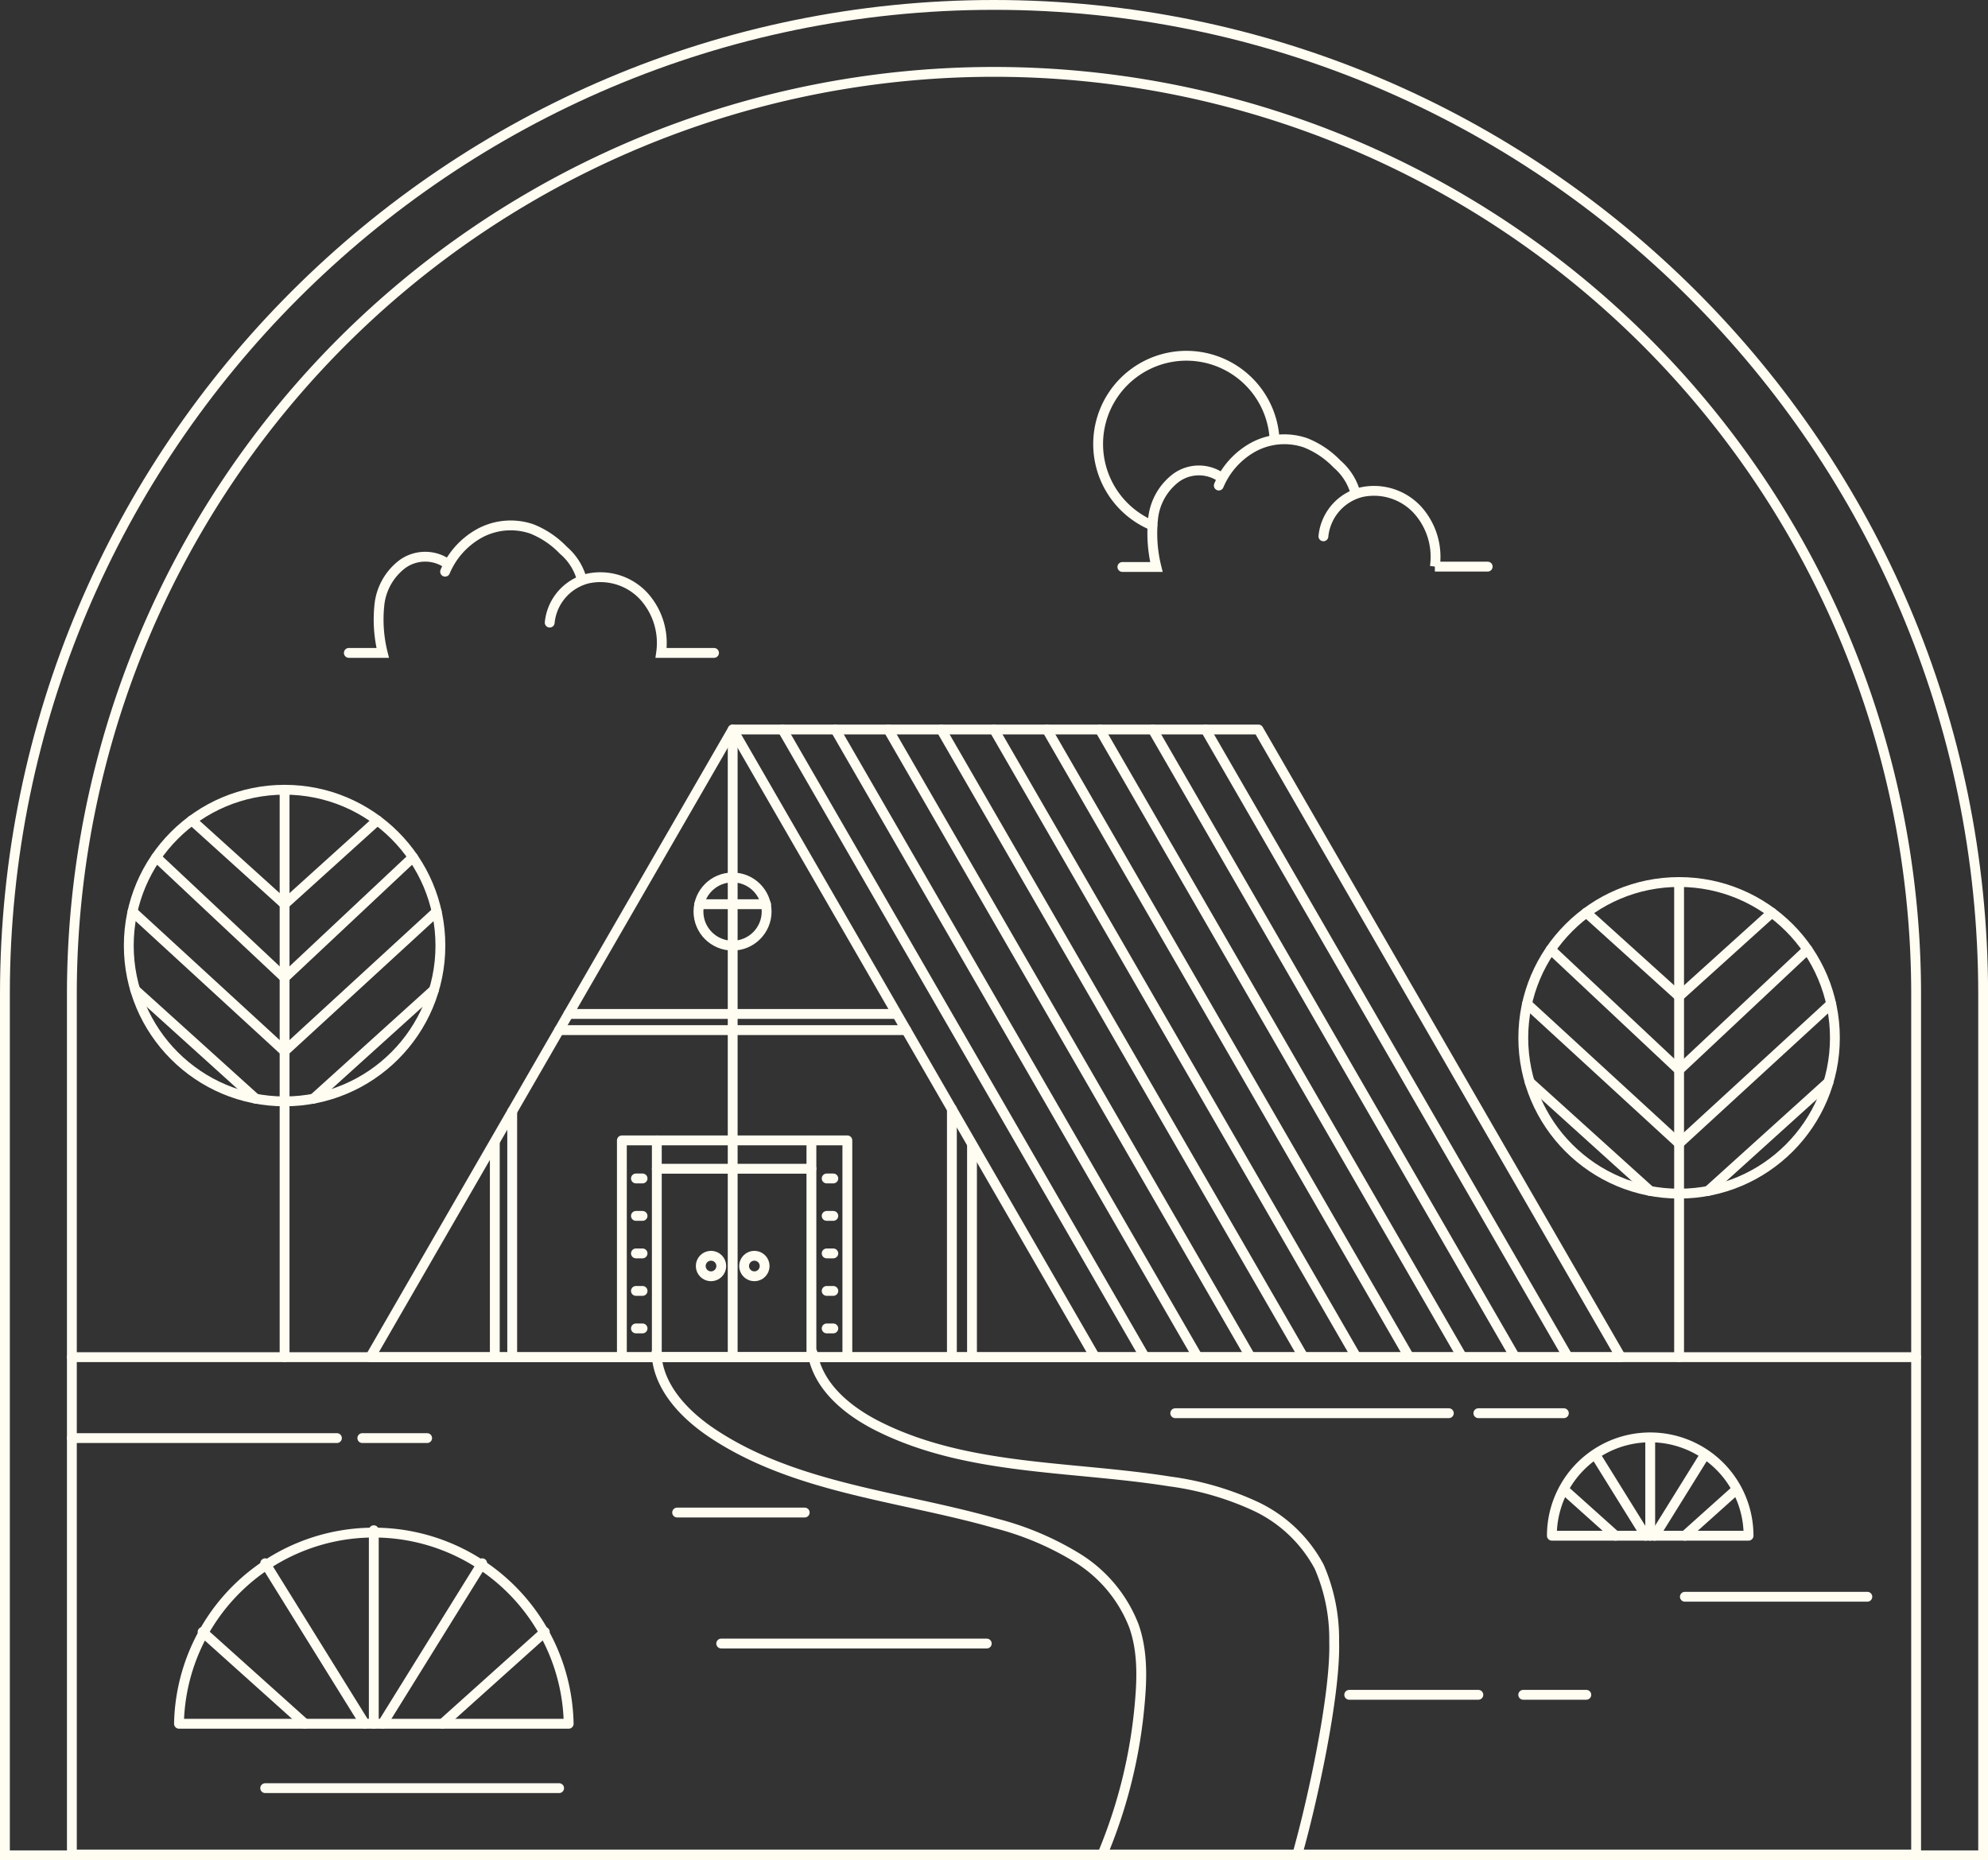 <svg xmlns="http://www.w3.org/2000/svg" viewBox="0 0 278.79 260.87"><rect x="0" y="0" width="278.79" height="260.87" fill="#333333" stroke="none"/><defs><style>.cls-1,.cls-2,.cls-3{fill:none;stroke:#fffcf2;stroke-width:1.38px;}.cls-1,.cls-3{stroke-miterlimit:10;}.cls-2,.cls-3{stroke-linecap:round;}.cls-2{stroke-linejoin:round;}</style></defs><g id="OBJECTS"><path class="cls-1" d="M388.71,336.93V216.14c0-76.48-62.23-138.7-138.71-138.7s-138.71,62.22-138.71,138.7V336.93Z" transform="translate(-110.6 -76.75)"/><path class="cls-1" d="M139.4,10.08h0A129.31,129.31,0,0,1,268.71,139.4V260.07a0,0,0,0,1,0,0H10.08a0,0,0,0,1,0,0V139.4A129.31,129.31,0,0,1,139.4,10.08Z"/><polyline class="cls-2" points="153.57 190.32 227.3 190.32 176.48 102.3 102.75 102.3"/><line class="cls-2" x1="169.06" y1="102.3" x2="219.89" y2="190.32"/><line class="cls-2" x1="161.65" y1="102.3" x2="212.47" y2="190.32"/><line class="cls-2" x1="154.23" y1="102.3" x2="205.05" y2="190.32"/><line class="cls-2" x1="146.81" y1="102.3" x2="197.63" y2="190.32"/><line class="cls-2" x1="139.4" y1="102.3" x2="190.22" y2="190.32"/><line class="cls-2" x1="131.98" y1="102.3" x2="182.8" y2="190.32"/><line class="cls-2" x1="124.56" y1="102.3" x2="175.38" y2="190.32"/><line class="cls-2" x1="117.14" y1="102.3" x2="167.96" y2="190.32"/><line class="cls-2" x1="109.73" y1="102.3" x2="160.55" y2="190.32"/><polygon class="cls-2" points="102.75 102.3 51.93 190.32 153.57 190.32 102.75 102.3"/><rect class="cls-2" x="92.11" y="159.92" width="21.68" height="30.4"/><circle class="cls-2" cx="99.71" cy="177.54" r="1.44"/><circle class="cls-2" cx="105.79" cy="177.54" r="1.44"/><line class="cls-2" x1="92.11" y1="163.9" x2="113.79" y2="163.9"/><polyline class="cls-2" points="92.11 159.92 87.21 159.92 87.21 190.32"/><line class="cls-2" x1="89.18" y1="165.26" x2="90.11" y2="165.26"/><line class="cls-2" x1="89.18" y1="170.51" x2="90.11" y2="170.51"/><line class="cls-2" x1="89.18" y1="175.77" x2="90.11" y2="175.77"/><line class="cls-2" x1="89.18" y1="181.03" x2="90.11" y2="181.03"/><line class="cls-2" x1="89.18" y1="186.29" x2="90.11" y2="186.29"/><polyline class="cls-2" points="113.93 159.92 118.83 159.92 118.83 190.32"/><line class="cls-2" x1="116.86" y1="165.26" x2="115.93" y2="165.26"/><line class="cls-2" x1="116.86" y1="170.51" x2="115.93" y2="170.51"/><line class="cls-2" x1="116.86" y1="175.77" x2="115.93" y2="175.77"/><line class="cls-2" x1="116.86" y1="181.03" x2="115.93" y2="181.03"/><line class="cls-2" x1="116.86" y1="186.29" x2="115.93" y2="186.29"/><circle class="cls-2" cx="102.73" cy="127.83" r="4.78"/><line class="cls-2" x1="98.06" y1="126.8" x2="107.43" y2="126.8"/><line class="cls-2" x1="71.83" y1="155.84" x2="71.83" y2="190.32"/><line class="cls-2" x1="133.49" y1="155.53" x2="133.49" y2="190.32"/><line class="cls-2" x1="102.75" y1="102.91" x2="102.75" y2="190.32"/><line class="cls-2" x1="79.72" y1="142.19" x2="125.54" y2="142.19"/><line class="cls-2" x1="78.41" y1="144.46" x2="127.09" y2="144.46"/><line class="cls-2" x1="69.39" y1="160.32" x2="69.39" y2="190.32"/><line class="cls-2" x1="136.31" y1="160.67" x2="136.31" y2="190.32"/><circle class="cls-2" cx="39.91" cy="132.6" r="21.85"/><line class="cls-2" x1="39.91" y1="110.75" x2="39.91" y2="190.32"/><line class="cls-2" x1="26.9" y1="115.04" x2="39.91" y2="126.8"/><line class="cls-2" x1="21.91" y1="120.21" x2="39.91" y2="137.11"/><line class="cls-2" x1="18.58" y1="127.83" x2="39.91" y2="147.42"/><line class="cls-2" x1="18.95" y1="138.8" x2="35.86" y2="154.08"/><line class="cls-2" x1="52.92" y1="115.04" x2="39.91" y2="126.8"/><line class="cls-2" x1="57.91" y1="120.21" x2="39.91" y2="137.11"/><line class="cls-2" x1="61.24" y1="127.83" x2="39.91" y2="147.42"/><line class="cls-2" x1="60.87" y1="138.8" x2="43.96" y2="154.08"/><circle class="cls-2" cx="235.47" cy="145.54" r="21.85"/><line class="cls-2" x1="235.47" y1="123.69" x2="235.47" y2="190.32"/><line class="cls-2" x1="222.46" y1="127.98" x2="235.47" y2="139.73"/><line class="cls-2" x1="217.47" y1="133.15" x2="235.47" y2="150.05"/><line class="cls-2" x1="214.14" y1="140.77" x2="235.47" y2="160.36"/><line class="cls-2" x1="214.51" y1="151.74" x2="231.42" y2="167.02"/><line class="cls-2" x1="248.48" y1="127.98" x2="235.47" y2="139.73"/><line class="cls-2" x1="253.47" y1="133.15" x2="235.47" y2="150.05"/><line class="cls-2" x1="256.8" y1="140.77" x2="235.47" y2="160.36"/><line class="cls-2" x1="256.43" y1="151.74" x2="239.52" y2="167.02"/><line class="cls-2" x1="10.08" y1="190.32" x2="268.71" y2="190.32"/><path class="cls-2" d="M190.35,318.48a27.33,27.33,0,0,0-54.65,0Z" transform="translate(-110.6 -76.75)"/><line class="cls-2" x1="52.42" y1="214.59" x2="52.42" y2="241.73"/><line class="cls-2" x1="37.19" y1="219.22" x2="51.16" y2="241.73"/><line class="cls-2" x1="28.41" y1="228.85" x2="42.76" y2="241.73"/><line class="cls-2" x1="67.62" y1="219.22" x2="53.65" y2="241.73"/><line class="cls-2" x1="76.4" y1="228.85" x2="62.05" y2="241.73"/><path class="cls-2" d="M355.81,292.11a13.79,13.79,0,0,0-27.58,0Z" transform="translate(-110.6 -76.75)"/><line class="cls-2" x1="231.42" y1="201.67" x2="231.42" y2="215.36"/><line class="cls-2" x1="223.73" y1="204.01" x2="230.78" y2="215.36"/><line class="cls-2" x1="219.31" y1="208.87" x2="226.55" y2="215.36"/><line class="cls-2" x1="239.09" y1="204.01" x2="232.04" y2="215.36"/><line class="cls-2" x1="243.52" y1="208.87" x2="236.28" y2="215.36"/><path class="cls-2" d="M202.66,266.44c.18,4.85,4,8.79,8.06,11.45,11.61,7.62,26.17,8.67,39.52,12.49a41.49,41.49,0,0,1,11.52,4.89,19.47,19.47,0,0,1,7.86,9.5c1.2,3.4,1.15,7.1.83,10.68a70.57,70.57,0,0,1-5.25,21.36" transform="translate(-110.6 -76.75)"/><path class="cls-2" d="M224.54,266.44c.76,4.79,5,8.24,9.38,10.4,12.44,6.17,27,5.47,40.73,7.66a41.61,41.61,0,0,1,12,3.47,19.54,19.54,0,0,1,8.95,8.49,25.41,25.41,0,0,1,2.1,10.51c.22,7.49-3.12,22.64-5.17,29.84" transform="translate(-110.6 -76.75)"/><line class="cls-2" x1="10.08" y1="201.67" x2="47.25" y2="201.67"/><line class="cls-2" x1="50.81" y1="201.67" x2="59.9" y2="201.67"/><line class="cls-2" x1="101.14" y1="230.48" x2="138.38" y2="230.48"/><line class="cls-2" x1="164.81" y1="198.18" x2="203.18" y2="198.18"/><line class="cls-2" x1="207.32" y1="198.18" x2="219.31" y2="198.18"/><line class="cls-2" x1="189.21" y1="237.67" x2="207.32" y2="237.67"/><line class="cls-2" x1="213.61" y1="237.67" x2="222.46" y2="237.67"/><line class="cls-2" x1="236.28" y1="223.92" x2="261.87" y2="223.92"/><line class="cls-2" x1="78.41" y1="250.76" x2="37.19" y2="250.76"/><line class="cls-2" x1="112.85" y1="212.11" x2="94.96" y2="212.11"/><path class="cls-3" d="M210.73,168.31h-7.42a9.78,9.78,0,0,0-2.41-7.94,8.3,8.3,0,0,0-7.91-2.48,7.08,7.08,0,0,0-5.3,6.17" transform="translate(-110.6 -76.75)"/><path class="cls-3" d="M192.19,158a8.12,8.12,0,0,0-2.58-4.08,12.54,12.54,0,0,0-4.44-3,9.16,9.16,0,0,0-7.23.57,11,11,0,0,0-4.92,5.43" transform="translate(-110.6 -76.75)"/><path class="cls-3" d="M173.27,155.75a5.45,5.45,0,0,0-6.19.07,8.24,8.24,0,0,0-3.25,5.54,19.38,19.38,0,0,0,.44,6.95h-4.75" transform="translate(-110.6 -76.75)"/><path class="cls-2" d="M272.2,150.44a12.38,12.38,0,1,1,17.14-12.11" transform="translate(-110.6 -76.75)"/><path class="cls-3" d="M319.23,156.21h-7.41a9.82,9.82,0,0,0-2.42-7.94,8.3,8.3,0,0,0-7.91-2.49,7.09,7.09,0,0,0-5.3,6.18" transform="translate(-110.6 -76.75)"/><path class="cls-3" d="M300.69,145.91a8.19,8.19,0,0,0-2.57-4.07,12.54,12.54,0,0,0-4.45-3,9.16,9.16,0,0,0-7.23.57,11,11,0,0,0-4.92,5.43" transform="translate(-110.6 -76.75)"/><path class="cls-3" d="M281.77,143.65a5.45,5.45,0,0,0-6.19.07,8.24,8.24,0,0,0-3.25,5.54,19.63,19.63,0,0,0,.44,7H268" transform="translate(-110.6 -76.75)"/></g></svg>